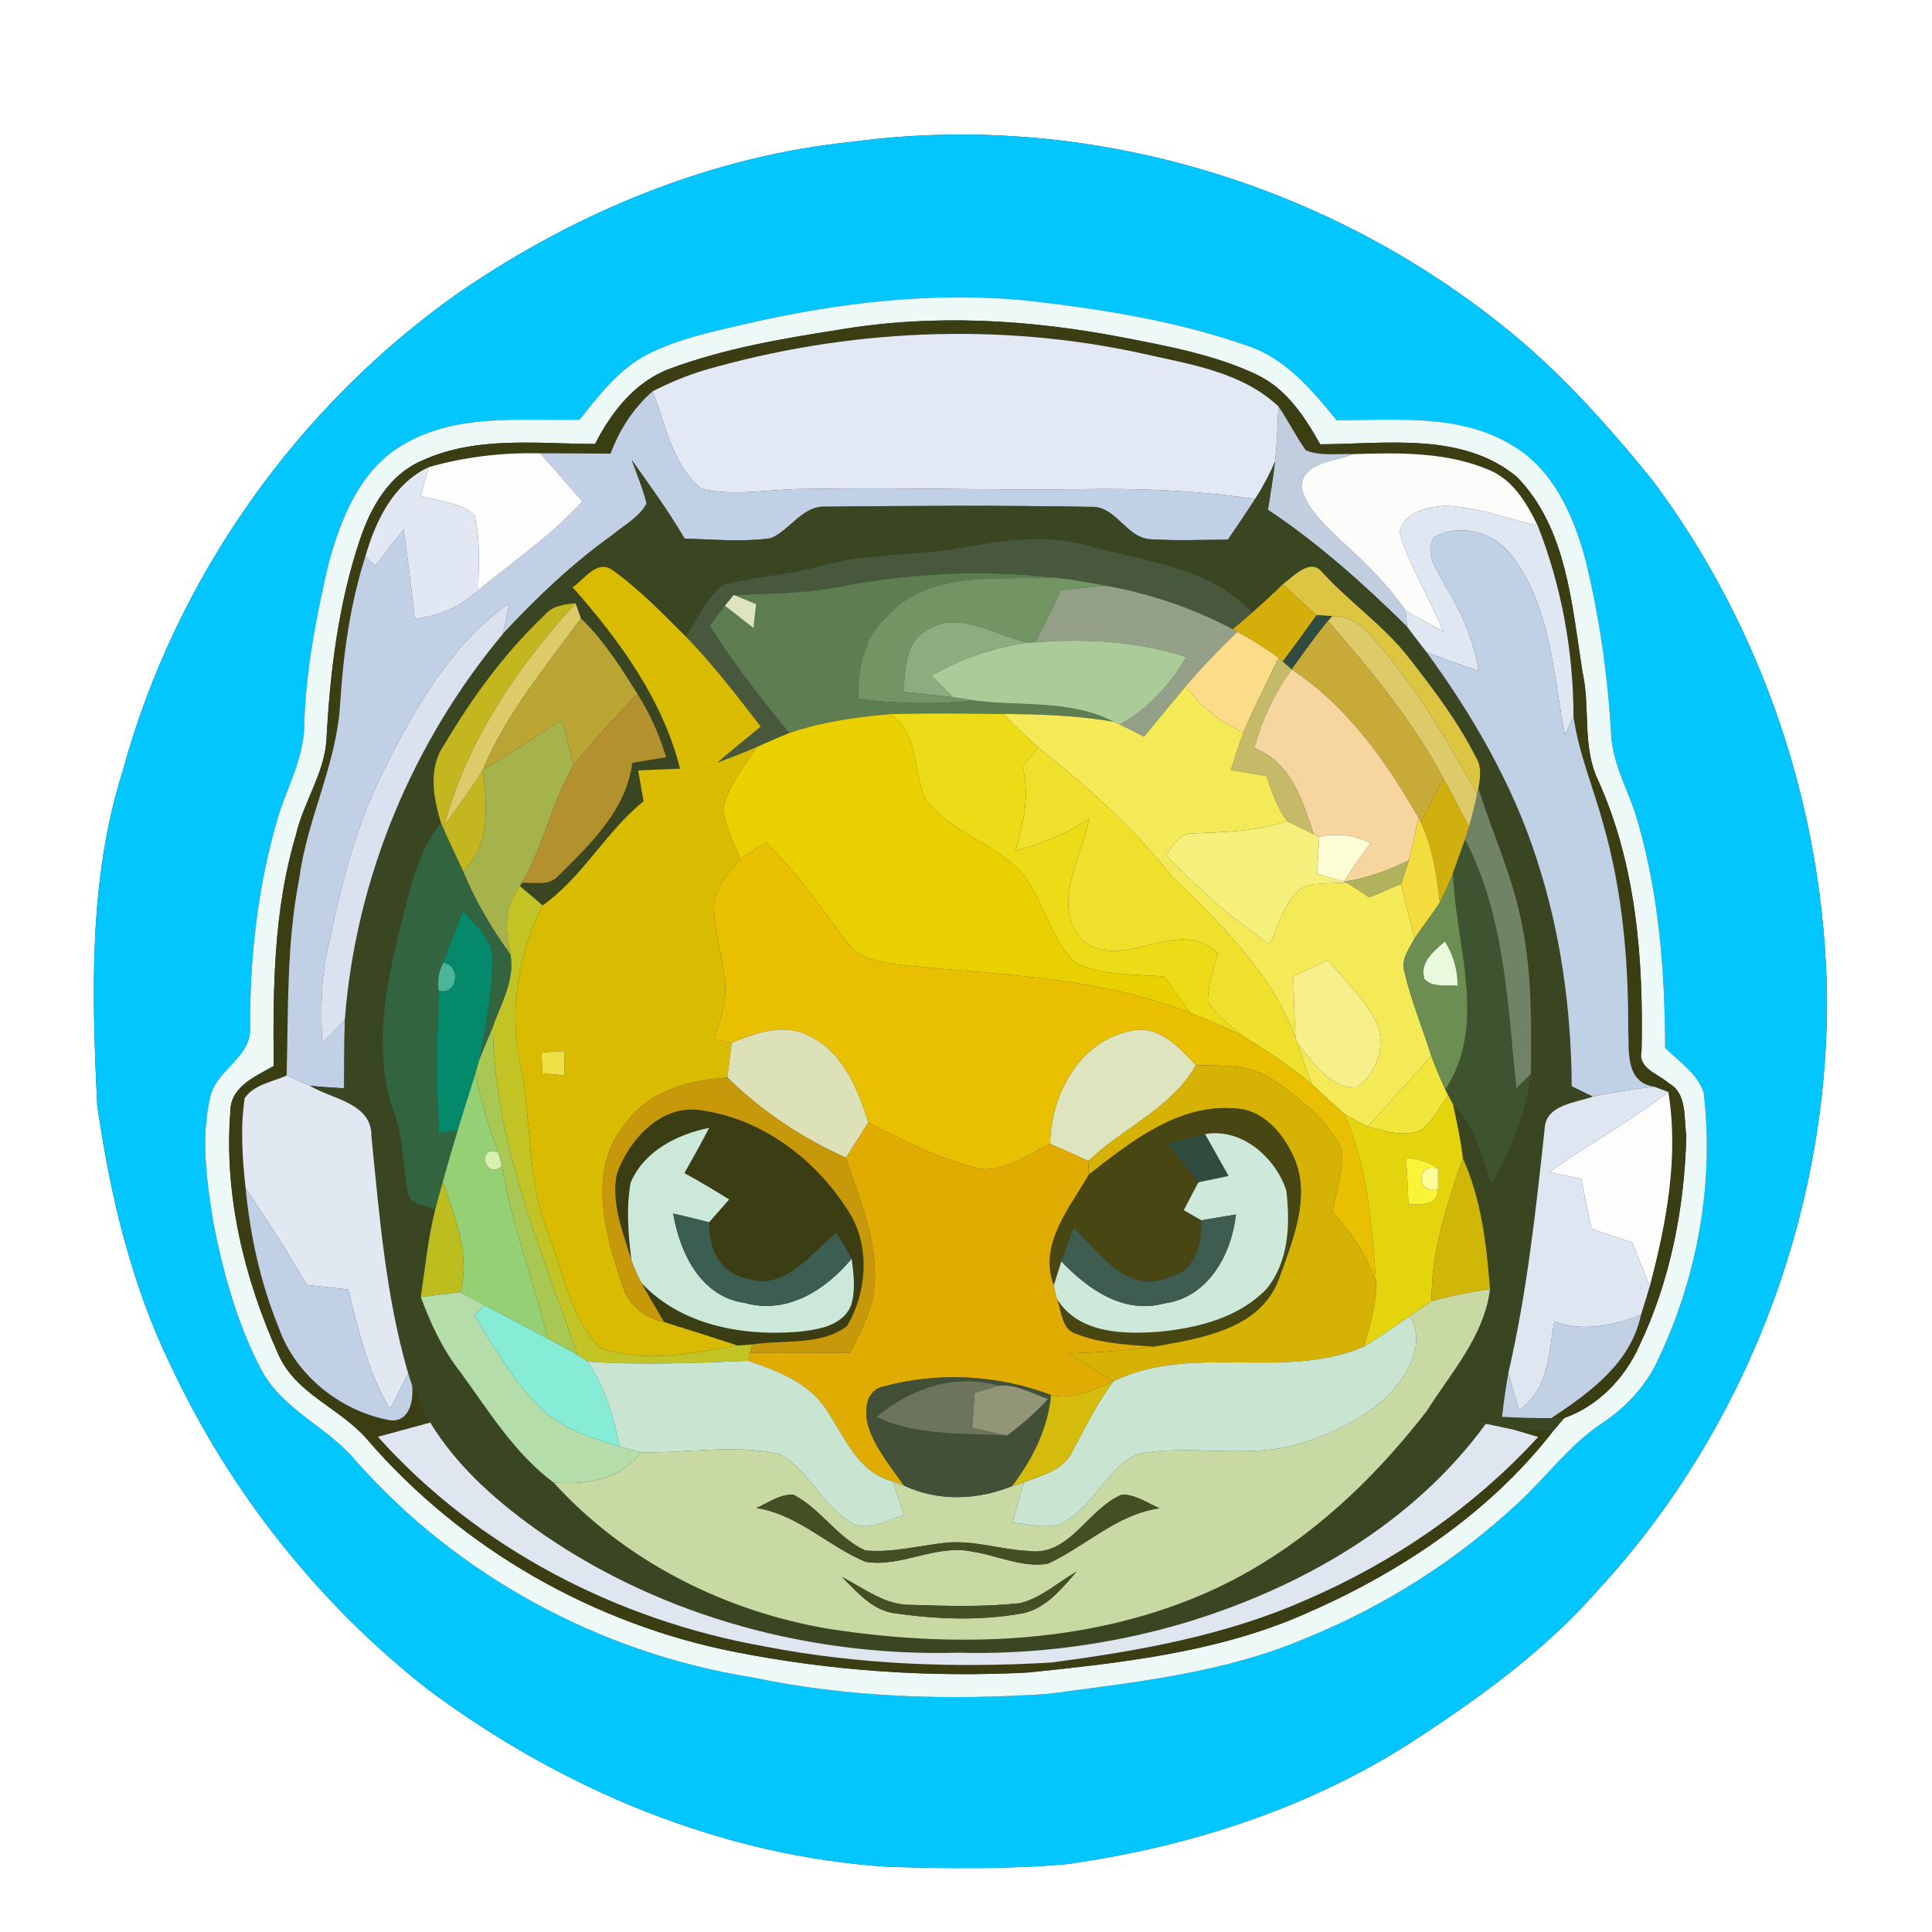 <?xml version="1.0" encoding="UTF-8" ?>
<!DOCTYPE svg PUBLIC "-//W3C//DTD SVG 1.1//EN" "http://www.w3.org/Graphics/SVG/1.1/DTD/svg11.dtd">
<svg width="250pt" height="250pt" viewBox="0 0 250 250" version="1.1" xmlns="http://www.w3.org/2000/svg">
<rect x="0" y="0" width="250" height="250" fill="#333333" stroke="none"/>
<g id="#ffffffff">
<path fill="#ffffff" opacity="1.00" d=" M 0.00 0.00 L 250.00 0.00 L 250.00 250.00 L 0.00 250.00 L 0.00 0.00 M 110.40 18.34 C 92.12 20.17 74.71 27.39 59.61 37.70 C 38.43 52.51 22.64 74.88 15.86 99.83 C 11.45 113.78 11.89 128.59 12.58 143.02 C 14.25 154.64 16.98 166.26 22.17 176.86 C 29.79 193.10 41.23 207.52 55.34 218.59 C 72.63 231.49 93.36 240.21 115.01 241.57 C 122.68 241.78 130.37 241.90 138.02 241.22 C 153.45 239.06 168.69 234.22 181.93 225.89 C 190.87 220.12 199.67 213.85 206.72 205.81 C 225.82 185.17 236.56 157.10 236.41 129.00 C 236.09 105.09 228.17 81.31 213.83 62.15 C 207.89 54.83 201.56 47.75 194.14 41.91 C 170.83 23.35 140.00 14.36 110.40 18.34 Z" />
</g>
<g id="#02c6fdff">
<path fill="#02c6fd" opacity="1.00" d=" M 110.40 18.34 C 140.00 14.36 170.83 23.35 194.14 41.91 C 201.56 47.75 207.89 54.83 213.83 62.15 C 228.17 81.31 236.09 105.09 236.41 129.00 C 236.56 157.10 225.82 185.17 206.72 205.81 C 199.67 213.85 190.87 220.12 181.93 225.89 C 168.69 234.22 153.45 239.06 138.02 241.22 C 130.37 241.90 122.68 241.78 115.01 241.57 C 93.36 240.21 72.63 231.49 55.34 218.59 C 41.23 207.52 29.79 193.10 22.17 176.86 C 16.98 166.26 14.25 154.64 12.58 143.02 C 11.89 128.59 11.45 113.78 15.86 99.83 C 22.64 74.88 38.43 52.51 59.61 37.70 C 74.71 27.39 92.12 20.17 110.40 18.34 M 96.99 41.80 C 92.52 42.85 87.93 43.75 83.80 45.85 C 80.09 47.74 77.53 51.14 74.99 54.31 C 67.41 54.48 59.24 53.46 52.38 57.42 C 46.56 60.65 43.99 67.30 42.40 73.42 C 40.85 80.18 39.54 87.05 39.37 94.01 C 39.27 98.28 37.05 102.04 35.89 106.05 C 33.34 114.81 32.31 123.96 32.37 133.07 C 32.50 136.92 27.79 138.51 27.17 142.15 C 25.98 147.34 26.75 152.73 27.56 157.92 C 28.84 164.59 30.67 171.24 33.83 177.28 C 36.58 182.43 42.39 184.63 46.02 189.00 C 59.16 203.89 77.63 213.90 97.22 217.03 C 109.85 219.70 122.84 220.06 135.69 219.18 C 146.94 217.67 158.46 216.48 169.00 211.97 C 179.12 207.86 188.49 201.92 196.47 194.46 C 200.12 191.09 203.09 186.97 207.26 184.19 C 210.46 182.09 213.12 179.19 214.68 175.67 C 219.66 165.04 221.84 153.04 220.45 141.36 C 219.63 138.88 217.24 137.37 215.47 135.59 C 215.44 125.75 214.67 115.81 211.92 106.32 C 210.88 102.52 208.66 99.04 208.48 95.02 C 208.04 87.44 206.98 79.87 205.17 72.49 C 203.64 66.72 200.96 60.64 195.55 57.55 C 188.74 53.46 180.53 54.41 172.95 54.37 C 169.75 50.45 166.32 46.32 161.32 44.71 C 152.20 41.52 142.58 40.00 133.01 38.91 C 120.95 37.70 108.78 39.12 96.99 41.80 Z" />
</g>
<g id="#ecf9f7ff">
<path fill="#ecf9f7" opacity="1.00" d=" M 96.99 41.80 C 108.78 39.12 120.95 37.70 133.01 38.91 C 142.58 40.00 152.20 41.52 161.32 44.71 C 166.32 46.32 169.75 50.45 172.95 54.37 C 180.53 54.41 188.74 53.46 195.55 57.55 C 200.96 60.64 203.64 66.72 205.17 72.49 C 206.98 79.87 208.04 87.44 208.48 95.02 C 208.66 99.04 210.88 102.52 211.92 106.32 C 214.67 115.81 215.44 125.75 215.47 135.59 C 217.24 137.37 219.63 138.88 220.45 141.36 C 221.84 153.04 219.66 165.04 214.68 175.67 C 213.12 179.19 210.46 182.09 207.26 184.19 C 203.09 186.97 200.12 191.09 196.47 194.46 C 188.49 201.92 179.12 207.86 169.00 211.97 C 158.46 216.48 146.94 217.67 135.69 219.18 C 122.84 220.06 109.85 219.70 97.22 217.03 C 77.63 213.90 59.16 203.89 46.02 189.00 C 42.39 184.63 36.58 182.43 33.83 177.28 C 30.67 171.24 28.84 164.59 27.56 157.92 C 26.75 152.73 25.98 147.34 27.17 142.15 C 27.79 138.51 32.50 136.92 32.37 133.07 C 32.31 123.96 33.34 114.81 35.89 106.05 C 37.05 102.04 39.27 98.28 39.37 94.01 C 39.54 87.05 40.85 80.18 42.40 73.42 C 43.99 67.30 46.56 60.65 52.38 57.42 C 59.24 53.46 67.41 54.48 74.99 54.31 C 77.53 51.14 80.09 47.74 83.80 45.85 C 87.93 43.75 92.52 42.85 96.99 41.80 M 108.44 42.69 C 101.08 43.84 93.68 45.11 86.68 47.71 C 82.19 49.37 79.11 53.31 77.00 57.45 C 69.50 57.43 61.55 56.37 54.52 59.64 C 50.41 61.42 48.04 65.53 46.65 69.60 C 43.77 78.08 42.68 87.10 42.23 96.01 C 41.83 100.31 39.22 103.94 38.28 108.09 C 35.40 117.77 35.31 127.93 35.42 137.94 C 33.00 139.31 29.75 140.64 29.80 143.96 C 28.98 154.67 31.61 165.46 35.99 175.19 C 38.24 180.43 44.15 182.23 47.63 186.40 C 59.82 200.47 76.86 210.17 95.10 213.76 C 107.59 216.23 120.35 217.08 133.07 216.42 C 144.98 215.18 157.12 213.86 168.24 209.11 C 180.77 203.76 192.62 195.98 201.02 185.12 C 201.37 184.71 202.07 183.90 202.42 183.49 C 206.73 181.98 210.23 178.38 212.09 174.23 C 216.14 165.75 217.98 156.31 218.21 146.96 C 217.87 144.65 218.34 141.48 215.94 140.17 C 214.58 138.93 211.88 138.27 212.42 135.95 C 212.67 124.12 211.73 111.89 206.80 100.98 C 204.70 96.60 205.81 91.60 204.78 86.98 C 203.39 78.28 202.77 68.34 196.28 61.70 C 189.22 55.85 179.32 57.46 170.83 57.49 C 168.84 53.93 166.45 50.28 162.63 48.48 C 157.22 45.92 151.26 44.82 145.43 43.69 C 133.26 41.33 120.70 40.59 108.44 42.69 Z" />
</g>
<g id="#3b3e12ff">
<path fill="#3b3e12" opacity="1.00" d=" M 108.44 42.69 C 120.70 40.59 133.26 41.33 145.43 43.69 C 151.26 44.82 157.22 45.92 162.63 48.48 C 166.45 50.28 168.84 53.93 170.83 57.49 C 179.32 57.46 189.22 55.85 196.28 61.70 C 202.77 68.34 203.39 78.28 204.78 86.98 C 205.81 91.60 204.70 96.60 206.80 100.98 C 211.73 111.89 212.67 124.12 212.42 135.95 C 211.88 138.27 214.58 138.93 215.94 140.17 C 218.34 141.48 217.87 144.65 218.21 146.96 C 217.98 156.31 216.14 165.75 212.09 174.23 C 210.23 178.38 206.73 181.98 202.42 183.49 C 202.00 183.50 201.16 183.50 200.75 183.50 C 205.72 180.18 210.99 176.43 212.33 170.18 C 212.73 168.93 213.11 167.67 213.48 166.42 C 215.63 158.28 217.26 149.71 215.88 141.30 C 215.43 141.13 214.52 140.79 214.06 140.62 C 210.25 140.05 210.83 135.94 210.69 133.03 C 210.72 124.14 209.92 115.19 207.46 106.62 C 206.21 101.96 204.26 97.48 203.61 92.67 C 203.59 84.28 202.06 75.83 198.98 68.02 C 197.60 65.20 195.89 62.23 192.89 60.90 C 187.33 58.46 181.09 58.57 175.13 58.76 C 173.09 58.67 170.90 59.06 168.97 58.27 C 167.68 56.44 166.68 54.43 165.43 52.58 C 160.69 48.14 154.05 47.15 147.97 45.78 C 129.23 41.64 109.51 42.59 91.11 47.91 C 88.80 48.61 86.57 49.55 84.43 50.65 C 81.95 52.82 80.15 55.62 79.01 58.70 C 75.98 58.70 72.94 58.65 69.90 58.66 C 65.04 58.54 60.16 59.11 55.47 60.45 C 50.89 62.61 48.61 67.38 47.28 72.00 C 45.32 78.15 44.42 84.57 44.02 91.00 C 43.59 98.85 39.73 105.95 38.72 113.70 C 37.07 122.09 37.31 130.67 37.09 139.17 C 35.25 140.01 32.91 140.32 31.67 142.08 C 31.08 145.93 31.36 149.88 31.78 153.74 C 32.38 159.90 33.70 166.01 36.05 171.75 C 38.15 177.79 43.80 182.41 49.98 183.68 C 52.81 184.43 53.56 181.52 53.33 179.30 C 54.01 180.94 54.79 182.54 55.67 184.08 C 53.41 184.70 51.16 185.31 48.90 185.92 C 61.81 200.35 79.97 209.70 98.96 213.05 C 111.14 215.42 123.65 215.86 136.03 215.13 C 147.26 213.65 158.60 211.65 169.02 207.02 C 180.33 202.15 190.72 195.03 199.04 185.94 C 198.26 185.71 196.69 185.24 195.90 185.01 C 197.60 185.10 199.31 185.14 201.02 185.12 C 192.62 195.98 180.77 203.76 168.24 209.11 C 157.12 213.86 144.98 215.18 133.07 216.42 C 120.35 217.08 107.59 216.23 95.10 213.76 C 76.86 210.17 59.82 200.47 47.63 186.40 C 44.15 182.23 38.24 180.43 35.99 175.19 C 31.61 165.46 28.98 154.67 29.80 143.96 C 29.75 140.64 33.00 139.31 35.42 137.94 C 35.31 127.93 35.40 117.77 38.28 108.09 C 39.22 103.94 41.83 100.31 42.23 96.01 C 42.68 87.10 43.77 78.08 46.65 69.60 C 48.04 65.53 50.41 61.42 54.52 59.64 C 61.55 56.37 69.50 57.43 77.00 57.45 C 79.11 53.31 82.19 49.37 86.68 47.71 C 93.68 45.11 101.08 43.84 108.44 42.69 Z" />
<path fill="#3b3e12" opacity="1.00" d=" M 79.84 151.83 C 81.46 147.35 85.71 142.72 90.94 143.71 C 98.66 144.85 105.41 149.95 109.58 156.42 C 112.66 160.87 112.29 167.12 109.57 171.63 C 106.11 174.17 101.38 173.33 97.34 173.97 C 96.87 174.00 95.93 174.07 95.45 174.11 C 92.29 173.08 89.13 172.06 85.95 171.08 C 84.96 169.40 83.95 167.74 83.02 166.02 C 88.06 171.44 95.97 172.90 103.07 172.35 C 105.70 172.09 109.11 171.65 110.17 168.79 C 110.72 166.86 110.47 164.82 110.20 162.87 C 109.56 161.73 108.88 160.62 108.20 159.51 C 104.89 162.23 101.51 167.17 96.59 165.41 C 93.15 164.76 91.61 161.37 91.76 158.17 C 92.63 157.19 93.49 156.20 94.35 155.21 C 92.45 154.02 90.53 152.87 88.56 151.80 C 89.66 149.86 90.75 147.91 91.77 145.94 C 87.60 146.79 83.37 148.93 81.60 153.03 C 81.02 156.33 81.29 159.72 81.70 163.03 C 80.61 159.44 79.02 155.63 79.84 151.83 Z" />
</g>
<g id="#e2e8f4ff">
<path fill="#e2e8f4" opacity="1.00" d=" M 91.11 47.91 C 109.51 42.59 129.23 41.64 147.97 45.78 C 154.05 47.15 160.69 48.14 165.43 52.58 C 165.32 54.97 165.26 57.36 164.99 59.73 C 164.28 61.42 163.40 63.03 162.42 64.57 C 155.00 63.46 147.49 63.18 140.00 63.30 C 127.99 63.46 115.99 63.04 103.98 63.28 C 99.59 63.26 95.09 64.30 90.76 63.24 C 86.97 60.18 86.15 54.96 84.43 50.65 C 86.57 49.55 88.80 48.61 91.11 47.91 Z" />
</g>
<g id="#c1d0e4ff">
<path fill="#c1d0e4" opacity="1.00" d=" M 79.01 58.70 C 80.15 55.62 81.95 52.82 84.43 50.65 C 86.15 54.96 86.97 60.18 90.76 63.24 C 95.09 64.30 99.59 63.26 103.98 63.28 C 115.99 63.04 127.99 63.46 140.00 63.30 C 147.49 63.18 155.00 63.46 162.42 64.57 C 161.27 66.34 160.08 68.09 158.89 69.84 C 155.59 69.85 152.28 69.99 148.99 69.79 C 145.72 69.72 144.44 65.36 141.06 65.59 C 129.69 65.39 118.31 65.44 106.94 65.57 C 103.85 65.35 102.31 68.58 99.74 69.65 C 96.04 70.16 92.29 69.80 88.58 69.69 C 86.52 66.16 84.11 62.85 81.74 59.52 C 82.43 61.38 83.19 63.23 83.68 65.16 C 82.69 66.96 80.77 67.96 79.23 69.24 C 74.05 72.94 69.42 77.35 65.09 82.01 C 65.40 80.68 65.65 79.35 65.91 78.01 C 58.18 83.52 53.47 92.00 49.34 100.32 C 45.77 107.58 43.91 115.51 42.29 123.39 C 41.48 127.20 41.53 131.11 41.68 134.98 C 42.66 133.98 43.64 132.97 44.62 131.97 C 44.54 134.92 44.56 137.88 44.53 140.83 C 43.06 140.74 41.58 140.65 40.10 140.50 C 39.09 140.07 38.09 139.62 37.09 139.17 C 37.31 130.67 37.07 122.09 38.72 113.70 C 39.73 105.95 43.59 98.85 44.02 91.00 C 44.42 84.57 45.32 78.15 47.28 72.00 C 47.59 72.31 48.22 72.93 48.53 73.24 C 49.76 71.65 50.99 70.07 52.23 68.49 C 52.77 72.34 53.24 76.19 53.67 80.06 C 56.75 79.74 59.62 78.48 61.89 76.37 C 66.46 72.63 71.35 69.26 75.37 64.89 C 73.56 62.80 71.73 60.73 69.90 58.66 C 72.94 58.65 75.98 58.70 79.01 58.70 Z" />
</g>
<g id="#c1cedfff">
<path fill="#c1cedf" opacity="1.00" d=" M 165.43 52.58 C 166.68 54.43 167.68 56.44 168.97 58.27 C 170.90 59.06 173.09 58.67 175.13 58.76 C 172.80 59.75 168.53 59.72 168.41 63.01 C 169.02 65.81 171.34 67.78 173.28 69.73 C 176.41 72.58 179.51 75.52 181.91 79.04 C 181.96 79.56 182.04 80.59 182.08 81.10 C 176.49 75.60 170.62 70.33 164.07 65.97 C 164.40 63.89 164.74 61.82 164.99 59.73 C 165.26 57.36 165.32 54.97 165.43 52.58 Z" />
</g>
<g id="#fcfdfcff">
<path fill="#fcfdfc" opacity="1.00" d=" M 55.47 60.45 C 60.16 59.11 65.04 58.54 69.90 58.66 C 71.73 60.73 73.56 62.80 75.37 64.89 C 71.35 69.26 66.46 72.63 61.89 76.37 C 61.90 73.14 62.20 69.85 61.41 66.69 C 59.60 64.93 56.75 64.92 54.44 64.16 C 54.78 62.92 55.13 61.68 55.47 60.45 Z" />
<path fill="#fcfdfc" opacity="1.00" d=" M 200.46 151.69 C 205.49 148.07 210.98 145.11 215.88 141.30 C 217.26 149.71 215.63 158.28 213.48 166.42 C 212.71 164.55 211.97 162.67 211.24 160.79 C 209.47 160.19 207.70 159.59 205.92 159.00 C 205.46 156.85 205.05 154.69 204.61 152.54 C 203.22 152.26 201.84 151.97 200.46 151.69 Z" />
</g>
<g id="#fcfcfbff">
<path fill="#fcfcfb" opacity="1.00" d=" M 175.13 58.76 C 181.09 58.57 187.33 58.46 192.89 60.90 C 195.89 62.23 197.60 65.20 198.98 68.02 C 195.00 67.10 191.10 65.56 186.97 65.45 C 184.68 65.58 181.62 66.28 181.10 68.93 C 182.44 73.40 185.02 77.37 186.75 81.70 C 185.12 80.84 183.50 79.98 181.91 79.04 C 179.51 75.52 176.41 72.58 173.28 69.73 C 171.34 67.78 169.02 65.81 168.41 63.01 C 168.53 59.72 172.80 59.75 175.13 58.76 Z" />
</g>
<g id="#3a4522ff">
<path fill="#3a4522" opacity="1.00" d=" M 81.74 59.52 C 84.11 62.85 86.52 66.16 88.58 69.69 C 92.29 69.80 96.04 70.16 99.74 69.65 C 102.31 68.58 103.85 65.35 106.94 65.57 C 118.31 65.44 129.69 65.39 141.06 65.59 C 144.44 65.36 145.72 69.72 148.99 69.79 C 152.28 69.99 155.59 69.85 158.89 69.84 C 160.08 68.09 161.27 66.34 162.42 64.57 C 163.40 63.03 164.28 61.42 164.99 59.73 C 164.74 61.82 164.40 63.89 164.07 65.97 C 170.62 70.33 176.49 75.60 182.08 81.10 C 182.91 82.20 183.74 83.30 184.59 84.38 C 190.57 92.58 195.75 101.49 198.86 111.20 C 201.95 120.65 203.32 130.62 203.38 140.56 C 204.29 141.00 205.21 141.45 206.13 141.90 C 203.81 142.74 199.98 142.92 199.87 146.13 C 198.73 156.70 197.58 167.29 195.18 177.67 C 194.85 179.55 194.58 181.44 194.36 183.34 C 196.48 183.45 198.61 183.52 200.75 183.50 C 201.16 183.50 202.00 183.50 202.42 183.49 C 202.07 183.90 201.37 184.71 201.02 185.12 C 199.31 185.14 197.60 185.10 195.90 185.01 C 194.69 184.74 193.47 184.49 192.26 184.24 C 182.81 197.23 168.19 205.55 153.03 210.08 C 143.62 212.83 133.80 214.12 124.00 213.86 C 105.16 214.38 86.00 209.31 70.39 198.61 C 64.71 194.67 59.31 190.04 55.67 184.08 C 54.79 182.54 54.01 180.94 53.33 179.30 C 53.20 178.91 52.95 178.13 52.82 177.73 C 49.92 167.75 49.09 157.30 48.06 146.99 C 48.09 142.71 42.98 142.25 40.10 140.50 C 41.58 140.65 43.06 140.74 44.53 140.83 C 44.56 137.88 44.54 134.92 44.62 131.97 C 46.01 113.72 53.36 96.04 65.09 82.01 C 69.42 77.35 74.05 72.94 79.23 69.24 C 80.77 67.96 82.69 66.96 83.68 65.16 C 83.19 63.23 82.43 61.38 81.74 59.52 M 124.95 70.78 C 118.76 71.97 112.35 71.51 106.24 73.22 C 102.12 74.41 97.80 74.58 93.66 75.66 C 91.35 77.30 90.25 80.07 88.77 82.39 C 85.74 79.38 82.75 76.27 79.27 73.78 C 77.22 72.32 75.63 75.00 74.10 75.99 C 80.14 82.84 85.73 90.47 88.00 99.47 C 86.19 99.54 84.38 99.60 82.58 99.69 C 82.80 101.02 83.04 102.35 83.28 103.68 C 78.36 107.64 75.40 113.49 70.21 117.16 C 69.25 116.32 68.27 115.48 67.28 114.67 L 67.53 114.24 C 69.13 114.16 71.04 114.70 72.27 113.33 C 76.39 109.21 81.06 104.82 81.82 98.71 C 83.28 98.47 84.74 98.23 86.20 97.99 C 85.34 95.09 84.08 92.33 82.48 89.77 C 80.31 86.33 78.13 82.85 75.17 80.02 C 75.00 79.53 74.66 78.55 74.49 78.06 C 73.07 78.20 71.54 78.35 70.55 79.51 C 65.33 84.43 61.06 90.31 57.42 96.47 C 55.36 99.46 56.09 103.28 57.07 106.51 C 54.41 109.65 53.42 113.67 52.41 117.55 C 50.17 126.30 47.81 135.89 51.23 144.64 C 52.26 147.76 52.10 151.10 52.75 154.29 C 53.02 155.97 55.11 155.92 56.31 156.55 C 55.37 160.26 55.01 164.07 54.45 167.85 C 55.72 171.25 57.26 174.61 59.52 177.48 C 63.21 182.52 66.55 188.07 71.64 191.84 C 80.88 202.05 93.87 208.55 107.39 210.80 C 123.38 213.24 140.32 212.83 155.39 206.41 C 167.15 201.44 176.88 192.61 184.61 182.60 C 187.77 177.61 192.07 172.89 192.81 166.80 C 192.36 161.04 191.69 155.19 189.29 149.87 C 189.02 147.52 188.53 145.19 188.01 142.88 C 190.86 145.65 191.69 149.61 193.03 153.20 C 195.52 148.78 197.44 144.03 198.10 138.97 C 198.15 132.63 198.26 126.24 197.02 120.00 C 195.89 113.77 193.19 108.00 191.30 101.99 C 191.55 100.65 191.76 99.20 190.98 97.98 C 188.71 93.48 185.66 89.41 182.56 85.44 C 179.29 81.10 174.71 78.03 171.07 74.02 C 169.50 72.14 167.38 74.63 165.98 75.60 C 164.71 76.87 163.39 78.07 162.04 79.26 C 156.41 73.26 147.90 72.64 140.43 70.52 C 135.34 69.15 130.04 69.87 124.95 70.78 Z" />
</g>
<g id="#e2e8f3ff">
<path fill="#e2e8f3" opacity="1.00" d=" M 47.28 72.00 C 48.61 67.38 50.89 62.61 55.47 60.45 C 55.13 61.68 54.78 62.92 54.44 64.16 C 56.75 64.92 59.60 64.93 61.41 66.69 C 62.20 69.85 61.90 73.14 61.89 76.37 C 59.62 78.48 56.75 79.74 53.67 80.06 C 53.24 76.19 52.77 72.34 52.23 68.49 C 50.99 70.07 49.76 71.65 48.53 73.24 C 48.22 72.93 47.59 72.31 47.28 72.00 Z" />
</g>
<g id="#dfe7f3ff">
<path fill="#dfe7f3" opacity="1.00" d=" M 181.10 68.93 C 181.62 66.28 184.68 65.58 186.97 65.45 C 191.10 65.56 195.00 67.10 198.98 68.02 C 202.06 75.83 203.59 84.28 203.61 92.67 C 203.33 93.28 202.78 94.49 202.50 95.10 C 200.96 87.33 200.75 78.78 195.83 72.19 C 193.61 68.94 189.05 67.55 185.54 69.55 C 184.18 71.72 186.19 73.98 187.07 75.94 C 189.19 79.26 190.70 82.93 191.36 86.82 C 189.08 86.05 186.81 85.28 184.59 84.38 C 183.74 83.30 182.91 82.20 182.08 81.10 C 182.04 80.59 181.96 79.56 181.91 79.04 C 183.50 79.98 185.12 80.84 186.75 81.70 C 185.02 77.37 182.44 73.40 181.10 68.93 Z" />
</g>
<g id="#c1d1e5ff">
<path fill="#c1d1e5" opacity="1.00" d=" M 185.54 69.55 C 189.05 67.55 193.61 68.94 195.83 72.19 C 200.75 78.78 200.96 87.33 202.50 95.10 C 202.78 94.49 203.33 93.28 203.61 92.67 C 204.26 97.48 206.21 101.96 207.46 106.62 C 209.92 115.19 210.72 124.14 210.69 133.03 C 210.83 135.94 210.25 140.05 214.06 140.62 C 211.40 140.92 208.75 141.34 206.13 141.90 C 205.21 141.45 204.29 141.00 203.38 140.56 C 203.32 130.62 201.95 120.65 198.86 111.20 C 195.75 101.49 190.57 92.58 184.59 84.38 C 186.81 85.28 189.08 86.05 191.36 86.82 C 190.70 82.93 189.19 79.26 187.07 75.94 C 186.19 73.98 184.18 71.72 185.54 69.55 Z" />
</g>
<g id="#48583dff">
<path fill="#48583d" opacity="1.00" d=" M 124.95 70.78 C 130.04 69.87 135.34 69.15 140.43 70.52 C 147.90 72.64 156.41 73.26 162.04 79.26 C 161.21 79.99 160.37 80.72 159.53 81.43 C 154.40 78.71 148.86 76.82 143.15 75.80 C 140.88 75.36 138.60 74.95 136.30 74.73 C 127.12 73.71 117.80 74.15 108.74 75.91 C 104.19 76.83 99.54 76.80 94.93 76.99 C 94.65 77.34 94.09 78.03 93.80 78.38 C 93.14 79.22 92.49 80.08 91.86 80.96 C 94.90 85.87 98.48 90.39 102.14 94.85 C 100.72 95.41 99.32 96.03 97.93 96.66 C 96.24 97.39 94.52 98.05 92.80 98.70 C 94.66 97.11 96.55 95.56 98.44 94.02 C 95.37 90.02 92.28 86.02 88.77 82.39 C 90.25 80.07 91.35 77.30 93.66 75.66 C 97.80 74.58 102.12 74.41 106.24 73.22 C 112.35 71.51 118.76 71.97 124.95 70.78 Z" />
</g>
<g id="#d9bc02ff">
<path fill="#d9bc02" opacity="1.00" d=" M 74.10 75.99 C 75.63 75.00 77.22 72.32 79.27 73.78 C 82.75 76.27 85.74 79.38 88.77 82.39 C 92.28 86.02 95.37 90.02 98.44 94.02 C 96.55 95.56 94.66 97.11 92.80 98.70 C 94.52 98.05 96.24 97.39 97.93 96.66 C 96.24 99.21 94.21 101.73 93.55 104.77 C 93.91 107.01 94.95 109.06 95.82 111.13 C 94.34 112.83 92.68 114.65 92.39 116.97 C 92.34 120.65 93.73 124.18 93.87 127.85 C 93.90 130.14 93.04 132.32 92.41 134.49 C 92.98 134.60 94.11 134.82 94.68 134.93 C 94.50 136.43 94.32 137.93 94.12 139.43 C 89.30 139.79 84.15 141.05 81.13 145.16 C 75.88 151.06 78.23 159.64 80.55 166.29 C 81.23 168.90 83.42 170.50 85.95 171.08 C 89.13 172.06 92.29 173.08 95.45 174.11 C 89.61 175.10 83.37 176.48 77.60 174.40 C 73.70 170.32 72.84 164.35 70.81 159.25 C 68.14 152.36 68.83 144.87 67.34 137.74 C 65.84 130.83 67.06 123.45 70.21 117.16 C 75.40 113.49 78.36 107.64 83.28 103.68 C 83.04 102.35 82.80 101.02 82.58 99.69 C 84.38 99.60 86.19 99.54 88.00 99.47 C 85.73 90.47 80.14 82.84 74.10 75.99 M 70.08 136.18 C 70.10 136.86 70.15 138.21 70.17 138.89 C 70.88 138.96 72.31 139.08 73.03 139.15 C 73.03 138.37 73.05 136.80 73.05 136.01 C 72.31 136.05 70.83 136.14 70.08 136.18 Z" />
</g>
<g id="#dbc541ff">
<path fill="#dbc541" opacity="1.00" d=" M 165.98 75.60 C 167.38 74.63 169.50 72.14 171.07 74.02 C 174.71 78.03 179.29 81.10 182.56 85.44 C 185.66 89.41 188.71 93.48 190.98 97.98 C 191.76 99.20 191.55 100.65 191.30 101.99 L 191.14 102.82 C 187.09 95.44 182.78 88.09 177.02 81.89 C 175.85 80.53 174.18 79.67 172.37 79.72 C 171.70 79.68 171.03 79.64 170.36 79.61 C 168.90 78.28 167.44 76.94 165.98 75.60 Z" />
</g>
<g id="#5e7e51ff">
<path fill="#5e7e51" opacity="1.00" d=" M 108.74 75.91 C 117.80 74.15 127.12 73.71 136.30 74.73 C 129.04 75.08 120.17 73.73 114.76 79.76 C 111.72 82.46 111.02 86.55 111.06 90.42 C 115.99 91.07 120.97 91.20 125.91 90.62 C 131.98 91.45 138.50 90.47 144.11 93.40 C 139.40 92.58 134.60 92.42 129.82 92.39 C 124.94 92.33 120.05 92.26 115.17 92.41 C 110.77 92.79 106.34 93.41 102.14 94.85 C 98.48 90.39 94.90 85.87 91.86 80.96 C 92.49 80.08 93.14 79.22 93.80 78.38 C 95.03 79.34 96.27 80.30 97.50 81.27 C 97.58 80.50 97.75 78.95 97.84 78.18 C 96.87 77.77 95.90 77.37 94.93 76.99 C 99.54 76.80 104.19 76.83 108.74 75.91 Z" />
</g>
<g id="#739564ff">
<path fill="#739564" opacity="1.00" d=" M 114.76 79.76 C 120.17 73.73 129.04 75.08 136.30 74.73 C 138.60 74.95 140.88 75.36 143.15 75.80 C 141.21 75.94 139.27 76.16 137.34 76.38 C 136.25 78.64 135.12 80.89 133.98 83.12 L 133.12 83.16 C 128.82 82.32 123.92 78.74 119.74 81.67 C 117.01 83.31 117.25 86.77 116.85 89.51 C 119.01 89.74 121.17 89.95 123.32 90.22 C 124.19 90.33 125.05 90.46 125.91 90.62 C 120.97 91.20 115.99 91.07 111.06 90.42 C 111.02 86.55 111.72 82.46 114.76 79.76 Z" />
</g>
<g id="#94a088ff">
<path fill="#94a088" opacity="1.00" d=" M 137.34 76.38 C 139.27 76.16 141.21 75.94 143.15 75.80 C 148.86 76.82 154.40 78.71 159.53 81.43 L 160.13 81.75 C 157.80 84.00 155.53 86.32 153.44 88.79 C 151.62 90.96 149.84 93.16 148.04 95.33 C 147.00 94.80 145.96 94.26 144.92 93.76 C 148.56 91.71 151.43 88.62 153.49 85.00 C 147.19 82.99 140.54 82.59 133.98 83.12 C 135.12 80.89 136.25 78.64 137.34 76.38 Z" />
</g>
<g id="#d4af0bff">
<path fill="#d4af0b" opacity="1.00" d=" M 162.04 79.26 C 163.39 78.07 164.71 76.87 165.98 75.60 C 167.44 76.94 168.90 78.28 170.36 79.61 C 168.93 81.63 167.48 83.62 166.00 85.60 L 165.45 85.13 C 163.76 83.88 161.96 82.78 160.13 81.75 L 159.53 81.43 C 160.37 80.72 161.21 79.99 162.04 79.26 Z" />
</g>
<g id="#dee4beff">
<path fill="#dee4be" opacity="1.00" d=" M 94.93 76.99 C 95.90 77.37 96.87 77.77 97.84 78.18 C 97.75 78.95 97.58 80.50 97.50 81.27 C 96.27 80.30 95.03 79.34 93.80 78.38 C 94.09 78.03 94.65 77.34 94.93 76.99 Z" />
<path fill="#dee4be" opacity="1.00" d=" M 135.89 148.02 C 135.94 141.71 139.65 134.77 146.20 133.42 C 149.88 132.49 152.51 135.44 154.75 137.83 C 151.57 143.48 145.32 145.91 140.83 150.24 C 139.20 149.46 137.54 148.74 135.89 148.02 Z" />
</g>
<g id="#dae2efff">
<path fill="#dae2ef" opacity="1.00" d=" M 49.34 100.32 C 53.47 92.00 58.18 83.52 65.91 78.01 C 65.65 79.35 65.40 80.68 65.09 82.01 C 53.36 96.04 46.01 113.72 44.62 131.97 C 43.64 132.97 42.66 133.98 41.68 134.98 C 41.53 131.11 41.48 127.20 42.29 123.39 C 43.91 115.51 45.77 107.58 49.34 100.32 Z" />
</g>
<g id="#c3b61eff">
<path fill="#c3b61e" opacity="1.00" d=" M 70.55 79.51 C 71.54 78.35 73.07 78.20 74.49 78.06 C 66.92 86.33 60.43 95.85 57.50 106.80 C 59.21 104.45 60.95 102.12 62.47 99.63 C 63.07 104.17 63.50 109.26 59.92 112.76 C 58.97 110.68 57.95 108.62 57.07 106.51 C 56.09 103.28 55.36 99.46 57.42 96.47 C 61.06 90.31 65.33 84.43 70.55 79.51 Z" />
</g>
<g id="#ddcb6aff">
<path fill="#ddcb6a" opacity="1.00" d=" M 57.50 106.80 C 60.43 95.85 66.92 86.33 74.49 78.06 C 74.66 78.55 75.00 79.53 75.17 80.02 C 70.57 86.32 65.52 92.36 62.47 99.63 C 60.95 102.12 59.21 104.45 57.50 106.80 Z" />
<path fill="#ddcb6a" opacity="1.00" d=" M 172.37 79.72 C 174.18 79.67 175.85 80.53 177.02 81.89 C 182.78 88.09 187.09 95.44 191.14 102.82 C 190.84 104.23 190.50 105.63 190.10 107.01 C 189.00 104.92 187.91 102.81 186.78 100.74 C 182.79 93.26 177.36 86.71 171.83 80.34 L 172.37 79.72 Z" />
</g>
<g id="#2f4c3fff">
<path fill="#2f4c3f" opacity="1.00" d=" M 170.36 79.61 C 171.03 79.64 171.70 79.68 172.37 79.72 L 171.83 80.34 C 170.18 82.37 168.66 84.49 167.13 86.62 C 166.85 86.36 166.28 85.86 166.00 85.60 C 167.48 83.62 168.93 81.63 170.36 79.61 Z" />
<path fill="#2f4c3f" opacity="1.00" d=" M 151.05 147.95 C 152.67 147.53 154.30 147.10 155.94 146.75 C 156.94 148.56 157.97 150.36 158.98 152.17 C 157.67 152.44 156.37 152.71 155.07 152.99 C 153.72 151.32 152.38 149.63 151.05 147.95 Z" />
</g>
<g id="#baa434ff">
<path fill="#baa434" opacity="1.00" d=" M 75.17 80.02 C 78.13 82.85 80.31 86.33 82.48 89.77 C 79.68 92.82 76.76 95.78 74.20 99.05 C 73.71 97.08 73.22 95.11 72.73 93.14 C 69.36 95.39 65.96 97.58 62.47 99.63 C 65.52 92.36 70.57 86.32 75.17 80.02 Z" />
</g>
<g id="#8dac7fff">
<path fill="#8dac7f" opacity="1.00" d=" M 119.74 81.67 C 123.92 78.74 128.82 82.32 133.12 83.16 C 128.68 83.76 124.39 85.17 120.54 87.45 C 121.46 88.38 122.39 89.30 123.32 90.22 C 121.17 89.95 119.01 89.74 116.85 89.51 C 117.25 86.77 117.01 83.31 119.74 81.67 Z" />
</g>
<g id="#c8aa38ff">
<path fill="#c8aa38" opacity="1.00" d=" M 167.13 86.62 C 168.66 84.49 170.18 82.37 171.83 80.34 C 177.36 86.71 182.79 93.26 186.78 100.74 C 185.80 102.64 184.84 104.55 183.88 106.46 L 183.55 105.81 C 179.33 98.46 174.31 91.34 167.13 86.62 Z" />
</g>
<g id="#fbdc89ff">
<path fill="#fbdc89" opacity="1.00" d=" M 153.44 88.79 C 155.53 86.32 157.80 84.00 160.13 81.75 C 161.96 82.78 163.76 83.88 165.45 85.13 C 163.93 88.34 162.29 91.49 160.91 94.76 C 157.89 93.51 155.35 91.43 153.44 88.79 Z" />
</g>
<g id="#abcb99ff">
<path fill="#abcb99" opacity="1.00" d=" M 133.12 83.16 L 133.98 83.12 C 140.54 82.59 147.19 82.99 153.49 85.00 C 151.43 88.62 148.56 91.71 144.92 93.76 L 144.11 93.40 C 138.50 90.47 131.98 91.45 125.91 90.62 C 125.05 90.46 124.19 90.33 123.32 90.22 C 122.39 89.30 121.46 88.38 120.54 87.45 C 124.39 85.17 128.68 83.76 133.12 83.16 Z" />
</g>
<g id="#c5ba67ff">
<path fill="#c5ba67" opacity="1.00" d=" M 165.45 85.13 L 166.00 85.60 C 166.28 85.86 166.85 86.36 167.13 86.62 C 164.91 89.68 163.31 93.15 162.30 96.79 C 167.04 98.64 168.57 103.54 170.00 107.95 C 168.84 107.37 167.67 106.83 166.53 106.26 C 165.28 104.50 164.53 102.47 163.90 100.43 C 162.35 100.16 160.81 99.91 159.26 99.66 C 159.78 98.02 160.30 96.37 160.91 94.76 C 162.29 91.49 163.93 88.34 165.45 85.13 Z" />
</g>
<g id="#f6d59fff">
<path fill="#f6d59f" opacity="1.00" d=" M 167.13 86.62 C 174.31 91.34 179.33 98.46 183.55 105.81 C 183.16 107.65 182.78 109.50 182.30 111.33 C 179.65 112.64 176.85 113.66 173.91 114.09 C 174.97 112.36 176.14 110.69 177.37 109.08 C 175.26 108.12 172.97 107.70 170.70 108.32 C 170.53 108.23 170.17 108.04 170.00 107.95 C 168.57 103.54 167.04 98.64 162.30 96.79 C 163.31 93.15 164.91 89.68 167.13 86.62 Z" />
</g>
<g id="#f4ea58ff">
<path fill="#f4ea58" opacity="1.00" d=" M 148.04 95.33 C 149.84 93.16 151.62 90.96 153.44 88.79 C 155.35 91.43 157.89 93.51 160.91 94.76 C 160.30 96.37 159.78 98.02 159.26 99.66 C 160.81 99.91 162.35 100.16 163.90 100.43 C 164.53 102.47 165.28 104.50 166.53 106.26 C 162.67 107.58 158.59 107.66 154.57 107.84 C 152.75 107.66 151.83 109.40 150.86 110.60 C 154.92 114.89 159.34 118.84 164.24 122.17 C 165.86 119.42 166.43 114.53 170.38 114.40 C 171.70 114.27 173.04 114.27 174.38 114.27 C 175.32 114.86 176.25 115.49 177.18 116.12 C 178.56 115.54 179.94 114.95 181.32 114.37 C 181.85 116.73 182.44 119.08 183.04 121.44 C 182.38 122.72 181.30 124.05 181.70 125.59 C 182.55 129.36 184.06 132.95 185.21 136.64 C 182.55 139.76 179.72 142.73 176.98 145.77 C 175.93 145.25 174.91 144.70 173.91 144.11 C 172.51 142.84 171.11 141.57 169.73 140.28 C 169.07 138.55 168.52 136.78 167.92 135.03 C 169.92 137.41 172.08 140.92 175.61 140.70 C 178.22 138.83 179.54 134.94 177.94 132.02 C 176.38 129.09 173.98 126.74 171.83 124.25 C 170.34 124.95 168.85 125.64 167.37 126.32 C 167.43 128.96 167.47 131.60 167.63 134.24 C 164.50 125.80 157.92 119.53 151.63 113.40 C 146.66 107.07 140.66 101.73 134.37 96.75 C 132.80 95.35 131.30 93.87 129.82 92.39 C 134.60 92.42 139.40 92.58 144.11 93.40 L 144.92 93.76 C 145.96 94.26 147.00 94.80 148.04 95.33 Z" />
</g>
<g id="#b3912fff">
<path fill="#b3912f" opacity="1.00" d=" M 82.48 89.77 C 84.08 92.33 85.34 95.09 86.20 97.99 C 84.74 98.23 83.28 98.47 81.82 98.71 C 81.06 104.82 76.39 109.21 72.27 113.33 C 71.04 114.70 69.13 114.16 67.53 114.24 C 70.33 109.44 71.37 103.84 74.20 99.05 C 76.76 95.78 79.68 92.82 82.48 89.77 Z" />
</g>
<g id="#a6b34cff">
<path fill="#a6b34c" opacity="1.00" d=" M 62.47 99.63 C 65.96 97.58 69.36 95.39 72.73 93.14 C 73.22 95.11 73.71 97.08 74.20 99.05 C 71.37 103.84 70.33 109.44 67.53 114.24 L 67.28 114.67 C 65.16 117.23 65.40 120.49 66.06 123.54 C 63.63 120.18 61.51 116.60 59.92 112.76 C 63.50 109.26 63.07 104.17 62.47 99.63 Z" />
</g>
<g id="#e9d001ff">
<path fill="#e9d001" opacity="1.00" d=" M 102.14 94.85 C 106.34 93.41 110.77 92.79 115.17 92.41 C 118.94 94.88 118.13 99.65 119.68 103.29 C 122.67 107.47 128.03 108.85 131.65 112.34 C 135.10 115.86 135.59 121.39 139.31 124.68 C 142.85 126.28 146.89 126.02 150.69 126.38 C 151.79 127.95 152.90 129.52 154.03 131.08 C 142.27 126.41 129.47 126.15 117.05 124.92 C 114.27 124.60 111.08 124.20 109.39 121.66 C 106.16 117.28 103.04 112.79 99.10 108.99 C 97.99 109.69 96.89 110.39 95.82 111.13 C 94.95 109.06 93.91 107.01 93.55 104.77 C 94.21 101.73 96.24 99.21 97.93 96.66 C 99.32 96.03 100.72 95.41 102.14 94.85 Z" />
</g>
<g id="#eddb17ff">
<path fill="#eddb17" opacity="1.00" d=" M 115.17 92.41 C 120.05 92.26 124.94 92.33 129.82 92.39 C 131.30 93.87 132.80 95.35 134.37 96.75 C 133.67 97.56 132.98 98.37 132.29 99.19 C 133.31 102.82 132.44 106.54 131.42 110.07 C 134.80 109.22 138.02 107.86 140.93 105.95 C 139.95 111.00 135.89 117.30 140.19 121.79 C 145.43 125.83 152.54 118.36 157.59 123.37 C 157.03 125.41 156.31 127.46 156.29 129.60 C 157.50 131.41 159.22 132.80 160.93 134.12 C 158.69 132.96 156.37 131.98 154.03 131.08 C 152.90 129.52 151.79 127.95 150.69 126.38 C 146.89 126.02 142.85 126.28 139.31 124.68 C 135.59 121.39 135.10 115.86 131.65 112.34 C 128.03 108.85 122.67 107.47 119.68 103.29 C 118.13 99.65 118.94 94.88 115.17 92.41 Z" />
</g>
<g id="#efe02bff">
<path fill="#efe02b" opacity="1.00" d=" M 134.37 96.75 C 140.66 101.73 146.66 107.07 151.63 113.40 C 157.92 119.53 164.50 125.80 167.63 134.24 L 167.92 135.03 C 168.52 136.78 169.07 138.55 169.73 140.28 C 166.99 137.97 163.97 136.01 160.93 134.12 C 159.22 132.80 157.50 131.41 156.29 129.60 C 156.31 127.46 157.03 125.41 157.59 123.37 C 152.54 118.36 145.43 125.83 140.19 121.79 C 135.89 117.30 139.95 111.00 140.93 105.95 C 138.02 107.86 134.80 109.22 131.42 110.07 C 132.44 106.54 133.31 102.82 132.29 99.19 C 132.98 98.37 133.67 97.56 134.37 96.75 Z" />
</g>
<g id="#d0b00eff">
<path fill="#d0b00e" opacity="1.00" d=" M 183.88 106.46 C 184.84 104.55 185.80 102.64 186.78 100.74 C 187.91 102.81 189.00 104.92 190.10 107.01 C 189.96 107.42 189.70 108.24 189.57 108.65 C 189.06 110.10 188.53 111.55 188.02 113.00 C 187.51 114.29 186.95 115.57 186.31 116.81 C 185.93 113.28 185.38 109.71 183.88 106.46 Z" />
</g>
<g id="#708364ff">
<path fill="#708364" opacity="1.00" d=" M 191.14 102.82 L 191.30 101.99 C 193.19 108.00 195.89 113.77 197.02 120.00 C 198.26 126.24 198.15 132.63 198.10 138.97 C 197.46 139.59 196.83 140.21 196.20 140.84 C 195.06 129.96 194.73 118.55 189.57 108.65 C 189.70 108.24 189.96 107.42 190.10 107.01 C 190.50 105.63 190.84 104.23 191.14 102.82 Z" />
</g>
<g id="#f5f07cff">
<path fill="#f5f07c" opacity="1.00" d=" M 154.57 107.84 C 158.59 107.66 162.67 107.58 166.53 106.26 C 167.67 106.83 168.84 107.37 170.00 107.95 C 170.17 108.04 170.53 108.23 170.70 108.32 C 170.61 109.90 170.51 111.47 170.43 113.05 C 171.59 113.39 172.75 113.72 173.91 114.09 L 174.38 114.27 C 173.04 114.27 171.70 114.27 170.38 114.40 C 166.43 114.53 165.86 119.42 164.24 122.17 C 159.34 118.84 154.92 114.89 150.86 110.60 C 151.83 109.40 152.75 107.66 154.57 107.84 Z" />
</g>
<g id="#f3dd3eff">
<path fill="#f3dd3e" opacity="1.00" d=" M 183.55 105.81 L 183.88 106.46 C 185.38 109.71 185.93 113.28 186.31 116.81 C 185.25 118.37 184.11 119.88 183.04 121.44 C 182.44 119.08 181.85 116.73 181.32 114.37 C 181.66 113.36 181.99 112.34 182.30 111.33 C 182.78 109.50 183.16 107.65 183.55 105.81 Z" />
</g>
<g id="#32643fff">
<path fill="#32643f" opacity="1.00" d=" M 52.41 117.55 C 53.42 113.67 54.41 109.65 57.07 106.51 C 57.95 108.62 58.97 110.68 59.92 112.76 C 61.51 116.60 63.63 120.18 66.06 123.54 C 66.68 126.84 64.80 129.88 63.78 132.89 C 63.19 134.32 62.57 135.73 62.01 137.16 C 62.81 132.87 63.75 128.55 63.69 124.16 C 63.81 121.47 61.45 119.73 59.93 117.84 C 59.07 120.09 58.19 122.34 57.34 124.59 C 56.77 125.73 56.58 126.93 56.77 128.19 C 56.57 134.30 56.44 140.42 56.80 146.53 C 57.40 146.48 58.60 146.38 59.21 146.32 C 58.55 148.50 57.91 150.68 57.31 152.87 C 56.96 154.09 56.63 155.32 56.31 156.55 C 55.11 155.92 53.02 155.97 52.75 154.29 C 52.10 151.10 52.26 147.76 51.23 144.64 C 47.81 135.89 50.17 126.30 52.41 117.55 Z" />
</g>
<g id="#fcfcd5ff">
<path fill="#fcfcd5" opacity="1.00" d=" M 170.70 108.32 C 172.97 107.70 175.26 108.12 177.37 109.08 C 176.14 110.69 174.97 112.36 173.91 114.09 C 172.75 113.72 171.59 113.39 170.43 113.05 C 170.51 111.47 170.61 109.90 170.70 108.32 Z" />
</g>
<g id="#e9bf01ff">
<path fill="#e9bf01" opacity="1.00" d=" M 95.82 111.13 C 96.89 110.39 97.99 109.69 99.10 108.99 C 103.04 112.79 106.16 117.28 109.39 121.66 C 111.08 124.20 114.27 124.60 117.05 124.92 C 129.47 126.15 142.27 126.41 154.03 131.08 C 156.37 131.98 158.69 132.96 160.93 134.12 C 163.97 136.01 166.99 137.97 169.73 140.28 C 171.11 141.57 172.51 142.84 173.91 144.11 C 177.08 151.00 177.49 158.71 178.08 166.15 C 177.06 162.55 174.79 159.53 172.41 156.73 C 172.94 154.05 173.93 151.35 173.55 148.59 C 171.76 144.88 168.32 142.29 165.05 139.94 C 162.10 137.70 158.26 137.90 154.75 137.83 C 152.51 135.44 149.88 132.49 146.20 133.42 C 139.65 134.77 135.94 141.71 135.89 148.02 C 133.09 149.32 130.32 151.47 127.10 151.28 C 121.88 150.15 117.07 147.69 112.35 145.26 C 110.97 140.77 108.90 135.80 104.27 133.84 C 101.09 132.41 97.69 133.75 94.68 134.93 C 94.11 134.82 92.98 134.60 92.41 134.49 C 93.04 132.32 93.90 130.14 93.87 127.85 C 93.73 124.18 92.34 120.65 92.39 116.97 C 92.68 114.65 94.34 112.83 95.82 111.13 Z" />
</g>
<g id="#3e5431ff">
<path fill="#3e5431" opacity="1.00" d=" M 189.57 108.65 C 194.73 118.55 195.06 129.96 196.20 140.84 C 196.83 140.21 197.46 139.59 198.10 138.97 C 197.44 144.03 195.52 148.78 193.03 153.20 C 191.69 149.61 190.86 145.65 188.01 142.88 C 187.85 142.58 187.53 141.98 187.37 141.68 L 187.02 141.00 C 192.59 132.49 188.32 122.27 188.02 113.00 C 188.53 111.55 189.06 110.10 189.57 108.65 Z" />
</g>
<g id="#b3b25cff">
<path fill="#b3b25c" opacity="1.00" d=" M 173.91 114.09 C 176.85 113.66 179.65 112.64 182.30 111.33 C 181.99 112.34 181.66 113.36 181.32 114.37 C 179.94 114.95 178.56 115.54 177.18 116.12 C 176.25 115.49 175.32 114.86 174.38 114.27 L 173.91 114.09 Z" />
</g>
<g id="#6c8e52ff">
<path fill="#6c8e52" opacity="1.00" d=" M 186.31 116.81 C 186.95 115.57 187.51 114.29 188.02 113.00 C 188.32 122.27 192.59 132.49 187.02 141.00 C 186.34 139.58 185.74 138.12 185.21 136.64 C 184.06 132.95 182.55 129.36 181.70 125.59 C 181.30 124.05 182.38 122.72 183.04 121.44 C 184.11 119.88 185.25 118.37 186.31 116.81 M 184.31 126.66 C 185.40 127.88 187.18 127.36 188.62 127.56 C 188.61 125.52 188.07 123.56 186.97 121.83 C 185.55 123.10 183.70 124.47 184.31 126.66 Z" />
</g>
<g id="#c2c426ff">
<path fill="#c2c426" opacity="1.00" d=" M 66.06 123.54 C 65.40 120.49 65.16 117.23 67.28 114.67 C 68.27 115.48 69.25 116.32 70.21 117.16 C 67.06 123.45 65.84 130.83 67.34 137.74 C 68.83 144.87 68.14 152.36 70.81 159.25 C 72.84 164.35 73.70 170.32 77.60 174.40 C 83.37 176.48 89.61 175.10 95.45 174.11 C 95.93 174.07 96.87 174.00 97.34 173.97 L 97.07 175.06 L 96.82 176.09 C 89.91 176.37 82.96 176.68 76.05 176.19 C 75.73 175.98 75.09 175.56 74.76 175.34 C 69.95 161.57 63.96 147.71 63.78 132.89 C 64.80 129.88 66.68 126.84 66.06 123.54 Z" />
</g>
<g id="#05896bff">
<path fill="#05896b" opacity="1.00" d=" M 57.34 124.59 C 58.19 122.34 59.07 120.09 59.93 117.84 C 61.45 119.73 63.81 121.47 63.69 124.16 C 63.75 128.55 62.81 132.87 62.01 137.16 C 61.89 137.59 61.65 138.44 61.53 138.87 C 60.77 141.36 59.95 143.83 59.21 146.32 C 58.60 146.38 57.40 146.48 56.80 146.53 C 56.44 140.42 56.57 134.30 56.77 128.19 C 59.23 128.85 59.73 124.89 57.34 124.59 Z" />
</g>
<g id="#e8fadbff">
<path fill="#e8fadb" opacity="1.00" d=" M 184.31 126.66 C 183.70 124.47 185.55 123.10 186.97 121.83 C 188.07 123.56 188.61 125.52 188.62 127.56 C 187.18 127.36 185.40 127.88 184.31 126.66 Z" />
</g>
<g id="#f6ef8aff">
<path fill="#f6ef8a" opacity="1.00" d=" M 167.37 126.32 C 168.85 125.64 170.34 124.95 171.83 124.25 C 173.98 126.74 176.38 129.09 177.94 132.02 C 179.54 134.94 178.22 138.83 175.61 140.70 C 172.08 140.92 169.92 137.41 167.92 135.03 L 167.63 134.24 C 167.47 131.60 167.43 128.96 167.37 126.32 Z" />
</g>
<g id="#4ab599ff">
<path fill="#4ab599" opacity="1.00" d=" M 56.77 128.19 C 56.58 126.93 56.77 125.73 57.34 124.59 C 59.73 124.89 59.23 128.85 56.77 128.19 Z" />
</g>
<g id="#a9c753ff">
<path fill="#a9c753" opacity="1.00" d=" M 62.01 137.16 C 62.57 135.73 63.19 134.32 63.78 132.89 C 63.96 147.71 69.95 161.57 74.76 175.34 C 73.47 174.60 72.15 173.90 70.83 173.20 C 69.08 165.72 66.25 158.51 64.94 150.92 C 64.83 150.48 64.60 149.59 64.48 149.14 C 63.22 145.80 62.18 142.38 61.53 138.87 C 61.65 138.44 61.89 137.59 62.01 137.16 Z" />
</g>
<g id="#dde1b8ff">
<path fill="#dde1b8" opacity="1.00" d=" M 94.68 134.93 C 97.69 133.75 101.09 132.41 104.27 133.84 C 108.90 135.80 110.97 140.77 112.35 145.26 C 111.39 146.78 110.44 148.30 109.47 149.81 C 103.80 147.27 98.55 143.79 94.12 139.43 C 94.32 137.93 94.50 136.43 94.68 134.93 Z" />
</g>
<g id="#ede145ff">
<path fill="#ede145" opacity="1.00" d=" M 70.08 136.18 C 70.83 136.14 72.31 136.05 73.05 136.01 C 73.05 136.80 73.03 138.37 73.03 139.15 C 72.31 139.08 70.88 138.96 70.17 138.89 C 70.15 138.21 70.10 136.86 70.08 136.18 Z" />
</g>
<g id="#f2e53bff">
<path fill="#f2e53b" opacity="1.00" d=" M 185.21 136.64 C 185.74 138.12 186.34 139.58 187.02 141.00 L 187.37 141.68 C 186.33 143.22 185.46 144.95 184.01 146.15 C 181.79 147.27 179.22 146.34 176.98 145.77 C 179.72 142.73 182.55 139.76 185.21 136.64 Z" />
</g>
<g id="#d5b204ff">
<path fill="#d5b204" opacity="1.00" d=" M 154.75 137.83 C 158.26 137.90 162.10 137.70 165.05 139.94 C 168.32 142.29 171.76 144.88 173.55 148.59 C 173.93 151.35 172.94 154.05 172.41 156.73 C 174.79 159.53 177.06 162.55 178.08 166.15 C 178.09 168.93 177.24 171.61 176.49 174.25 C 166.13 178.70 154.33 173.77 144.08 178.73 C 142.11 177.49 140.12 176.29 138.10 175.14 C 141.83 175.03 145.57 174.81 149.26 174.25 C 155.23 173.18 162.96 172.09 165.44 165.61 C 167.31 160.42 169.98 154.20 167.00 148.91 C 165.59 146.18 163.13 143.56 159.86 143.44 C 152.49 142.80 146.33 147.76 140.87 152.01 C 140.86 151.57 140.84 150.69 140.83 150.24 C 145.32 145.91 151.57 143.48 154.75 137.83 Z" />
</g>
<g id="#e2e8f2ff">
<path fill="#e2e8f2" opacity="1.00" d=" M 37.09 139.17 C 38.09 139.62 39.09 140.07 40.10 140.50 C 42.98 142.25 48.09 142.71 48.06 146.99 C 49.09 157.30 49.92 167.75 52.82 177.73 C 52.04 179.27 51.26 180.81 50.47 182.35 C 47.61 177.61 46.40 172.16 45.04 166.86 C 43.25 166.66 41.45 166.46 39.66 166.26 C 37.24 161.95 34.51 157.84 31.78 153.74 C 31.36 149.88 31.08 145.93 31.67 142.08 C 32.91 140.32 35.25 140.01 37.09 139.17 Z" />
</g>
<g id="#95d075ff">
<path fill="#95d075" opacity="1.00" d=" M 59.21 146.32 C 59.95 143.83 60.77 141.36 61.53 138.87 C 62.18 142.38 63.22 145.80 64.48 149.14 C 61.64 148.08 62.71 152.76 64.94 150.92 C 66.25 158.51 69.08 165.72 70.83 173.20 C 68.10 171.77 65.39 170.32 62.67 168.87 C 61.64 168.32 60.60 167.77 59.57 167.21 C 60.91 162.31 58.80 157.47 57.31 152.87 C 57.91 150.68 58.55 148.50 59.21 146.32 Z" />
</g>
<g id="#c79809ff">
<path fill="#c79809" opacity="1.00" d=" M 81.13 145.16 C 84.15 141.05 89.30 139.79 94.12 139.43 C 98.55 143.79 103.80 147.27 109.47 149.81 C 111.17 155.06 113.53 160.33 113.19 165.97 C 113.06 169.25 111.41 172.17 110.01 175.05 C 105.69 175.06 101.38 175.12 97.07 175.06 L 97.34 173.97 C 101.38 173.33 106.11 174.17 109.57 171.63 C 112.29 167.12 112.66 160.87 109.58 156.42 C 105.41 149.95 98.66 144.85 90.94 143.71 C 85.71 142.72 81.46 147.35 79.84 151.83 C 79.02 155.63 80.61 159.44 81.70 163.03 C 82.07 164.06 82.51 165.05 83.02 166.02 C 83.95 167.74 84.96 169.40 85.95 171.08 C 83.42 170.50 81.23 168.90 80.55 166.29 C 78.23 159.64 75.88 151.06 81.13 145.16 Z" />
</g>
<g id="#dee6f1ff">
<path fill="#dee6f1" opacity="1.00" d=" M 206.13 141.90 C 208.75 141.34 211.40 140.92 214.06 140.62 C 214.52 140.79 215.43 141.13 215.88 141.30 C 210.98 145.11 205.49 148.07 200.46 151.69 C 201.84 151.97 203.22 152.26 204.61 152.54 C 205.05 154.69 205.46 156.85 205.92 159.00 C 207.70 159.59 209.47 160.19 211.24 160.79 C 211.97 162.67 212.71 164.55 213.48 166.42 C 213.11 167.67 212.73 168.93 212.33 170.18 C 208.74 171.47 204.84 172.40 201.13 170.99 C 200.39 175.05 200.42 179.94 196.56 182.45 C 196.06 180.87 195.60 179.27 195.18 177.67 C 197.58 167.29 198.73 156.70 199.87 146.13 C 199.98 142.92 203.81 142.74 206.13 141.90 Z" />
</g>
<g id="#e4d40eff">
<path fill="#e4d40e" opacity="1.00" d=" M 187.37 141.68 C 187.53 141.98 187.85 142.58 188.01 142.88 C 188.53 145.19 189.02 147.52 189.29 149.87 C 187.23 155.86 185.17 161.97 185.25 168.39 C 184.29 169.00 183.35 169.65 182.42 170.31 C 180.47 171.66 178.53 173.04 176.49 174.25 C 177.24 171.61 178.09 168.93 178.08 166.15 C 177.49 158.71 177.08 151.00 173.91 144.11 C 174.91 144.70 175.93 145.25 176.98 145.77 C 179.22 146.34 181.79 147.27 184.01 146.15 C 185.46 144.95 186.33 143.22 187.37 141.68 M 181.93 149.82 C 182.08 151.82 182.19 153.83 182.25 155.84 C 183.89 155.86 186.09 156.08 186.09 153.79 C 186.09 153.14 186.08 151.86 186.07 151.22 C 184.91 150.20 183.40 150.02 181.93 149.82 Z" />
</g>
<g id="#484713ff">
<path fill="#484713" opacity="1.00" d=" M 140.87 152.01 C 146.33 147.76 152.49 142.80 159.86 143.44 C 163.13 143.56 165.59 146.18 167.00 148.91 C 169.98 154.20 167.31 160.42 165.44 165.61 C 162.96 172.09 155.23 173.18 149.26 174.25 C 145.92 174.03 142.50 173.85 139.35 172.64 C 137.34 172.12 137.42 169.68 136.77 168.10 C 139.61 172.58 145.33 172.68 150.05 172.32 C 155.01 171.83 160.33 170.51 163.89 166.78 C 166.78 163.28 166.98 158.33 166.44 154.02 C 165.04 149.77 160.65 145.91 155.94 146.75 C 154.30 147.10 152.67 147.53 151.05 147.95 C 152.38 149.63 153.72 151.32 155.07 152.99 C 154.44 154.19 153.80 155.39 153.18 156.60 C 153.75 156.93 154.90 157.58 155.47 157.91 C 155.51 160.97 154.71 164.59 151.19 165.29 C 145.84 167.62 142.27 162.04 138.92 158.91 C 138.38 160.34 137.84 161.77 137.34 163.22 C 137.10 164.00 136.61 165.56 136.36 166.33 C 134.35 160.99 138.39 156.36 140.87 152.01 Z" />
</g>
<g id="#e0ac02ff">
<path fill="#e0ac02" opacity="1.00" d=" M 112.35 145.26 C 117.07 147.69 121.88 150.15 127.10 151.28 C 130.32 151.47 133.09 149.32 135.89 148.02 C 137.54 148.74 139.20 149.46 140.83 150.24 C 140.84 150.69 140.86 151.57 140.87 152.01 C 138.39 156.36 134.35 160.99 136.36 166.33 C 136.46 166.78 136.67 167.66 136.77 168.10 C 137.42 169.68 137.34 172.12 139.35 172.64 C 142.50 173.85 145.92 174.03 149.26 174.25 C 145.57 174.81 141.83 175.03 138.10 175.14 C 140.12 176.29 142.11 177.49 144.08 178.73 C 141.54 179.83 138.85 181.18 136.01 180.53 C 129.16 177.90 121.42 177.49 114.36 179.41 C 111.95 179.91 111.80 182.63 112.37 184.58 C 113.28 187.45 115.28 189.79 116.97 192.23 C 116.61 192.09 115.89 191.82 115.52 191.68 C 110.84 190.49 109.27 185.73 106.78 182.20 C 104.50 178.82 100.51 177.35 96.82 176.09 L 97.07 175.06 C 101.38 175.12 105.69 175.06 110.01 175.05 C 111.41 172.17 113.06 169.25 113.19 165.97 C 113.53 160.33 111.17 155.06 109.47 149.81 C 110.44 148.30 111.39 146.78 112.35 145.26 Z" />
</g>
<g id="#cce8d8ff">
<path fill="#cce8d8" opacity="1.00" d=" M 81.60 153.03 C 83.37 148.93 87.60 146.79 91.77 145.94 C 90.75 147.91 89.66 149.86 88.56 151.80 C 90.53 152.87 92.45 154.02 94.35 155.21 C 93.49 156.20 92.63 157.19 91.76 158.17 C 90.21 157.76 88.67 157.38 87.11 157.03 C 87.97 162.12 90.67 167.82 96.39 168.60 C 101.85 170.13 106.85 166.92 110.20 162.87 C 110.47 164.82 110.72 166.86 110.17 168.79 C 109.11 171.65 105.70 172.09 103.07 172.35 C 95.97 172.90 88.06 171.44 83.02 166.02 C 82.51 165.05 82.07 164.06 81.70 163.03 C 81.29 159.72 81.02 156.33 81.60 153.03 Z" />
</g>
<g id="#cee9daff">
<path fill="#cee9da" opacity="1.00" d=" M 155.94 146.75 C 160.65 145.91 165.04 149.77 166.44 154.02 C 166.98 158.33 166.78 163.28 163.89 166.78 C 160.33 170.51 155.01 171.83 150.05 172.32 C 145.33 172.68 139.61 172.58 136.77 168.10 C 136.67 167.66 136.46 166.78 136.36 166.33 C 136.61 165.56 137.10 164.00 137.34 163.22 C 140.76 166.82 145.39 170.09 150.63 168.67 C 156.32 167.92 159.35 162.37 159.93 157.16 C 158.44 157.39 156.96 157.64 155.47 157.91 C 154.90 157.58 153.75 156.93 153.18 156.60 C 153.80 155.39 154.44 154.19 155.07 152.99 C 156.37 152.71 157.67 152.44 158.98 152.17 C 157.97 150.36 156.94 148.56 155.94 146.75 Z" />
</g>
<g id="#d9f1afff">
<path fill="#d9f1af" opacity="1.00" d=" M 64.94 150.92 C 62.71 152.76 61.64 148.08 64.48 149.14 C 64.60 149.59 64.83 150.48 64.94 150.92 Z" />
</g>
<g id="#faf439ff">
<path fill="#faf439" opacity="1.00" d=" M 181.93 149.82 C 183.40 150.02 184.91 150.20 186.07 151.22 C 183.20 150.32 183.22 154.75 186.09 153.79 C 186.09 156.08 183.89 155.86 182.25 155.84 C 182.19 153.83 182.08 151.82 181.93 149.82 Z" />
</g>
<g id="#cfb607ff">
<path fill="#cfb607" opacity="1.00" d=" M 189.29 149.87 C 191.69 155.19 192.36 161.04 192.81 166.80 C 190.27 167.22 187.72 167.65 185.25 168.39 C 185.17 161.97 187.23 155.86 189.29 149.87 Z" />
</g>
<g id="#fffc9bff">
<path fill="#fffc9b" opacity="1.00" d=" M 186.09 153.79 C 183.22 154.75 183.20 150.32 186.07 151.22 C 186.08 151.86 186.09 153.14 186.09 153.79 Z" />
</g>
<g id="#bcbd1fff">
<path fill="#bcbd1f" opacity="1.00" d=" M 57.31 152.87 C 58.80 157.47 60.91 162.31 59.57 167.21 C 57.86 167.40 56.16 167.61 54.45 167.85 C 55.01 164.07 55.37 160.26 56.31 156.55 C 56.63 155.32 56.96 154.09 57.31 152.87 Z" />
</g>
<g id="#c1d0e5ff">
<path fill="#c1d0e5" opacity="1.00" d=" M 31.78 153.74 C 34.51 157.84 37.24 161.95 39.66 166.26 C 41.45 166.46 43.25 166.66 45.04 166.86 C 46.40 172.16 47.61 177.61 50.47 182.35 C 51.26 180.81 52.04 179.27 52.82 177.73 C 52.95 178.13 53.20 178.91 53.33 179.30 C 53.56 181.52 52.81 184.43 49.98 183.68 C 43.80 182.41 38.15 177.79 36.05 171.75 C 33.70 166.01 32.38 159.90 31.78 153.74 Z" />
</g>
<g id="#3c5d52ff">
<path fill="#3c5d52" opacity="1.00" d=" M 87.11 157.03 C 88.67 157.38 90.21 157.76 91.76 158.17 C 91.61 161.37 93.15 164.76 96.59 165.41 C 101.51 167.17 104.89 162.23 108.20 159.51 C 108.88 160.62 109.56 161.73 110.20 162.87 C 106.85 166.92 101.85 170.13 96.39 168.60 C 90.67 167.82 87.97 162.12 87.11 157.03 Z" />
</g>
<g id="#3e5d50ff">
<path fill="#3e5d50" opacity="1.00" d=" M 155.47 157.91 C 156.96 157.64 158.44 157.39 159.93 157.16 C 159.35 162.37 156.32 167.92 150.63 168.67 C 145.39 170.09 140.76 166.82 137.34 163.22 C 137.84 161.77 138.38 160.34 138.92 158.91 C 142.27 162.04 145.84 167.62 151.19 165.29 C 154.71 164.59 155.51 160.97 155.47 157.91 Z" />
</g>
<g id="#b4ddaaff">
<path fill="#b4ddaa" opacity="1.00" d=" M 54.45 167.85 C 56.16 167.61 57.86 167.40 59.57 167.21 C 60.60 167.77 61.64 168.32 62.67 168.87 C 62.36 169.20 61.72 169.87 61.40 170.20 C 64.05 174.57 66.61 179.11 70.42 182.60 C 73.13 185.08 76.77 186.11 80.20 187.20 C 80.88 187.38 82.23 187.74 82.91 187.92 C 80.29 191.56 75.79 192.14 71.64 191.84 C 66.55 188.07 63.21 182.52 59.52 177.48 C 57.26 174.61 55.72 171.25 54.45 167.85 Z" />
</g>
<g id="#c8d9a3ff">
<path fill="#c8d9a3" opacity="1.00" d=" M 185.25 168.39 C 187.72 167.65 190.27 167.22 192.81 166.80 C 192.07 172.89 187.77 177.61 184.61 182.60 C 176.88 192.61 167.15 201.44 155.39 206.41 C 140.32 212.83 123.38 213.24 107.39 210.80 C 93.87 208.55 80.88 202.05 71.64 191.84 C 75.79 192.14 80.29 191.56 82.91 187.92 C 88.85 188.08 94.89 186.86 100.76 188.13 C 104.85 190.18 106.48 195.24 110.62 197.28 C 112.81 198.02 114.94 196.62 116.99 196.03 C 116.50 194.58 116.01 193.13 115.52 191.68 C 115.89 191.82 116.61 192.09 116.97 192.23 C 121.44 194.32 126.46 194.12 130.97 192.30 C 131.35 192.18 132.10 191.94 132.48 191.82 C 131.99 193.55 131.50 195.29 131.03 197.03 C 133.06 197.20 135.15 197.83 137.17 197.24 C 141.39 195.26 143.01 190.06 147.22 188.14 C 154.08 186.82 161.23 188.84 168.02 186.86 C 172.23 185.59 176.38 183.64 179.60 180.59 C 182.11 177.94 184.61 173.90 182.42 170.31 C 183.35 169.65 184.29 169.00 185.25 168.39 M 97.89 195.13 C 103.30 195.99 107.16 200.09 112.04 202.11 C 116.66 202.84 121.15 199.77 125.82 200.78 C 129.06 201.26 132.25 202.89 135.57 202.35 C 140.49 200.10 144.48 195.95 150.05 195.17 C 148.47 194.51 146.96 193.38 145.20 193.40 C 140.75 195.19 138.40 201.50 133.03 200.69 C 129.40 200.51 125.86 199.23 122.21 199.65 C 118.81 200.03 115.43 200.95 111.98 200.63 C 108.35 198.99 106.21 195.24 102.70 193.43 C 100.94 193.29 99.44 194.46 97.89 195.13 M 132.00 207.45 C 127.34 207.96 122.64 207.82 117.96 207.67 C 114.56 207.77 111.84 205.52 108.95 204.07 C 110.98 206.06 113.01 208.54 116.06 208.79 C 121.30 209.54 126.71 209.72 131.94 208.83 C 135.17 208.37 137.29 205.67 139.30 203.38 C 136.89 204.76 134.74 206.77 132.00 207.45 Z" />
</g>
<g id="#86ecd6ff">
<path fill="#86ecd6" opacity="1.00" d=" M 61.40 170.20 C 61.72 169.87 62.36 169.20 62.67 168.87 C 65.39 170.32 68.10 171.77 70.83 173.20 C 72.15 173.90 73.47 174.60 74.76 175.34 C 75.09 175.56 75.73 175.98 76.05 176.19 C 78.30 179.48 79.44 183.33 80.20 187.20 C 76.77 186.11 73.13 185.08 70.42 182.60 C 66.61 179.11 64.05 174.57 61.40 170.20 Z" />
</g>
<g id="#c1d0e3ff">
<path fill="#c1d0e3" opacity="1.00" d=" M 201.13 170.99 C 204.84 172.40 208.74 171.47 212.33 170.18 C 210.99 176.43 205.72 180.18 200.75 183.50 C 198.61 183.52 196.48 183.45 194.36 183.34 C 194.58 181.44 194.85 179.55 195.18 177.67 C 195.60 179.27 196.06 180.87 196.56 182.45 C 200.42 179.94 200.39 175.05 201.13 170.99 Z" />
</g>
<g id="#c9e5d2ff">
<path fill="#c9e5d2" opacity="1.00" d=" M 176.49 174.25 C 178.53 173.04 180.47 171.66 182.42 170.31 C 184.61 173.90 182.11 177.94 179.60 180.59 C 176.38 183.64 172.23 185.59 168.02 186.86 C 161.23 188.84 154.08 186.82 147.22 188.14 C 143.01 190.06 141.39 195.26 137.17 197.24 C 135.15 197.83 133.06 197.20 131.03 197.03 C 131.50 195.29 131.99 193.55 132.48 191.82 C 134.74 190.91 137.57 190.30 138.72 187.88 C 140.40 184.77 141.93 181.56 144.08 178.73 C 154.33 173.77 166.13 178.70 176.49 174.25 Z" />
<path fill="#c9e5d2" opacity="1.00" d=" M 76.05 176.19 C 82.96 176.68 89.91 176.37 96.82 176.09 C 100.51 177.35 104.50 178.82 106.78 182.20 C 109.27 185.73 110.84 190.49 115.52 191.68 C 116.01 193.13 116.50 194.58 116.99 196.03 C 114.94 196.62 112.81 198.02 110.62 197.28 C 106.48 195.24 104.85 190.18 100.76 188.13 C 94.89 186.86 88.85 188.08 82.91 187.92 C 82.23 187.74 80.88 187.38 80.20 187.20 C 79.44 183.33 78.30 179.48 76.05 176.19 Z" />
</g>
<g id="#415037ff">
<path fill="#415037" opacity="1.00" d=" M 114.36 179.41 C 121.42 177.49 129.16 177.90 136.01 180.53 C 135.60 184.90 133.59 188.84 130.97 192.30 C 126.46 194.12 121.44 194.32 116.97 192.23 C 115.28 189.79 113.28 187.45 112.37 184.58 C 111.80 182.63 111.95 179.91 114.36 179.41 M 113.42 183.37 C 118.70 185.83 124.64 185.44 130.31 185.76 C 132.22 184.35 134.01 182.78 135.62 181.03 C 133.54 180.31 131.47 179.08 129.20 179.31 C 123.62 177.65 117.72 179.70 113.42 183.37 Z" />
</g>
<g id="#6d745dff">
<path fill="#6d745d" opacity="1.00" d=" M 113.42 183.37 C 117.72 179.70 123.62 177.65 129.20 179.31 C 128.43 179.55 126.88 180.03 126.11 180.27 C 126.01 181.76 125.91 183.26 125.81 184.76 C 127.31 185.10 128.81 185.43 130.31 185.76 C 124.64 185.44 118.70 185.83 113.42 183.37 Z" />
</g>
<g id="#d4bb0cff">
<path fill="#d4bb0c" opacity="1.00" d=" M 136.01 180.53 C 138.85 181.18 141.54 179.83 144.08 178.73 C 141.93 181.56 140.40 184.77 138.72 187.88 C 137.57 190.30 134.74 190.91 132.48 191.82 C 132.10 191.94 131.35 192.18 130.97 192.30 C 133.59 188.84 135.60 184.90 136.01 180.53 Z" />
</g>
<g id="#929677ff">
<path fill="#929677" opacity="1.00" d=" M 126.11 180.27 C 126.88 180.03 128.43 179.55 129.20 179.31 C 131.47 179.08 133.54 180.31 135.62 181.03 C 134.01 182.78 132.22 184.35 130.31 185.76 C 128.81 185.43 127.31 185.10 125.81 184.76 C 125.91 183.26 126.01 181.76 126.11 180.27 Z" />
</g>
<g id="#dfe6efff">
<path fill="#dfe6ef" opacity="1.00" d=" M 48.90 185.92 C 51.16 185.31 53.41 184.70 55.67 184.08 C 59.31 190.04 64.71 194.67 70.39 198.61 C 86.00 209.31 105.16 214.38 124.00 213.86 C 133.80 214.12 143.62 212.83 153.03 210.08 C 168.19 205.55 182.81 197.23 192.26 184.24 C 193.47 184.49 194.69 184.74 195.90 185.01 C 196.69 185.24 198.26 185.71 199.04 185.94 C 190.72 195.03 180.33 202.15 169.02 207.02 C 158.60 211.65 147.26 213.65 136.03 215.13 C 123.65 215.86 111.14 215.42 98.96 213.05 C 79.97 209.70 61.81 200.35 48.90 185.92 Z" />
</g>
<g id="#444f23ff">
<path fill="#444f23" opacity="1.00" d=" M 97.89 195.13 C 99.44 194.46 100.94 193.29 102.70 193.43 C 106.21 195.24 108.35 198.99 111.98 200.63 C 115.43 200.95 118.81 200.03 122.21 199.65 C 125.86 199.23 129.40 200.51 133.03 200.69 C 138.40 201.50 140.75 195.19 145.20 193.40 C 146.96 193.38 148.47 194.51 150.05 195.17 C 144.48 195.95 140.49 200.10 135.57 202.35 C 132.25 202.89 129.06 201.26 125.82 200.78 C 121.15 199.77 116.66 202.84 112.04 202.11 C 107.16 200.09 103.30 195.99 97.89 195.13 Z" />
<path fill="#444f23" opacity="1.00" d=" M 132.00 207.45 C 134.74 206.77 136.89 204.76 139.30 203.38 C 137.29 205.67 135.17 208.37 131.94 208.83 C 126.71 209.72 121.30 209.54 116.06 208.79 C 113.01 208.54 110.98 206.06 108.95 204.07 C 111.84 205.52 114.56 207.77 117.96 207.67 C 122.64 207.82 127.34 207.96 132.00 207.45 Z" />
</g>
</svg>
